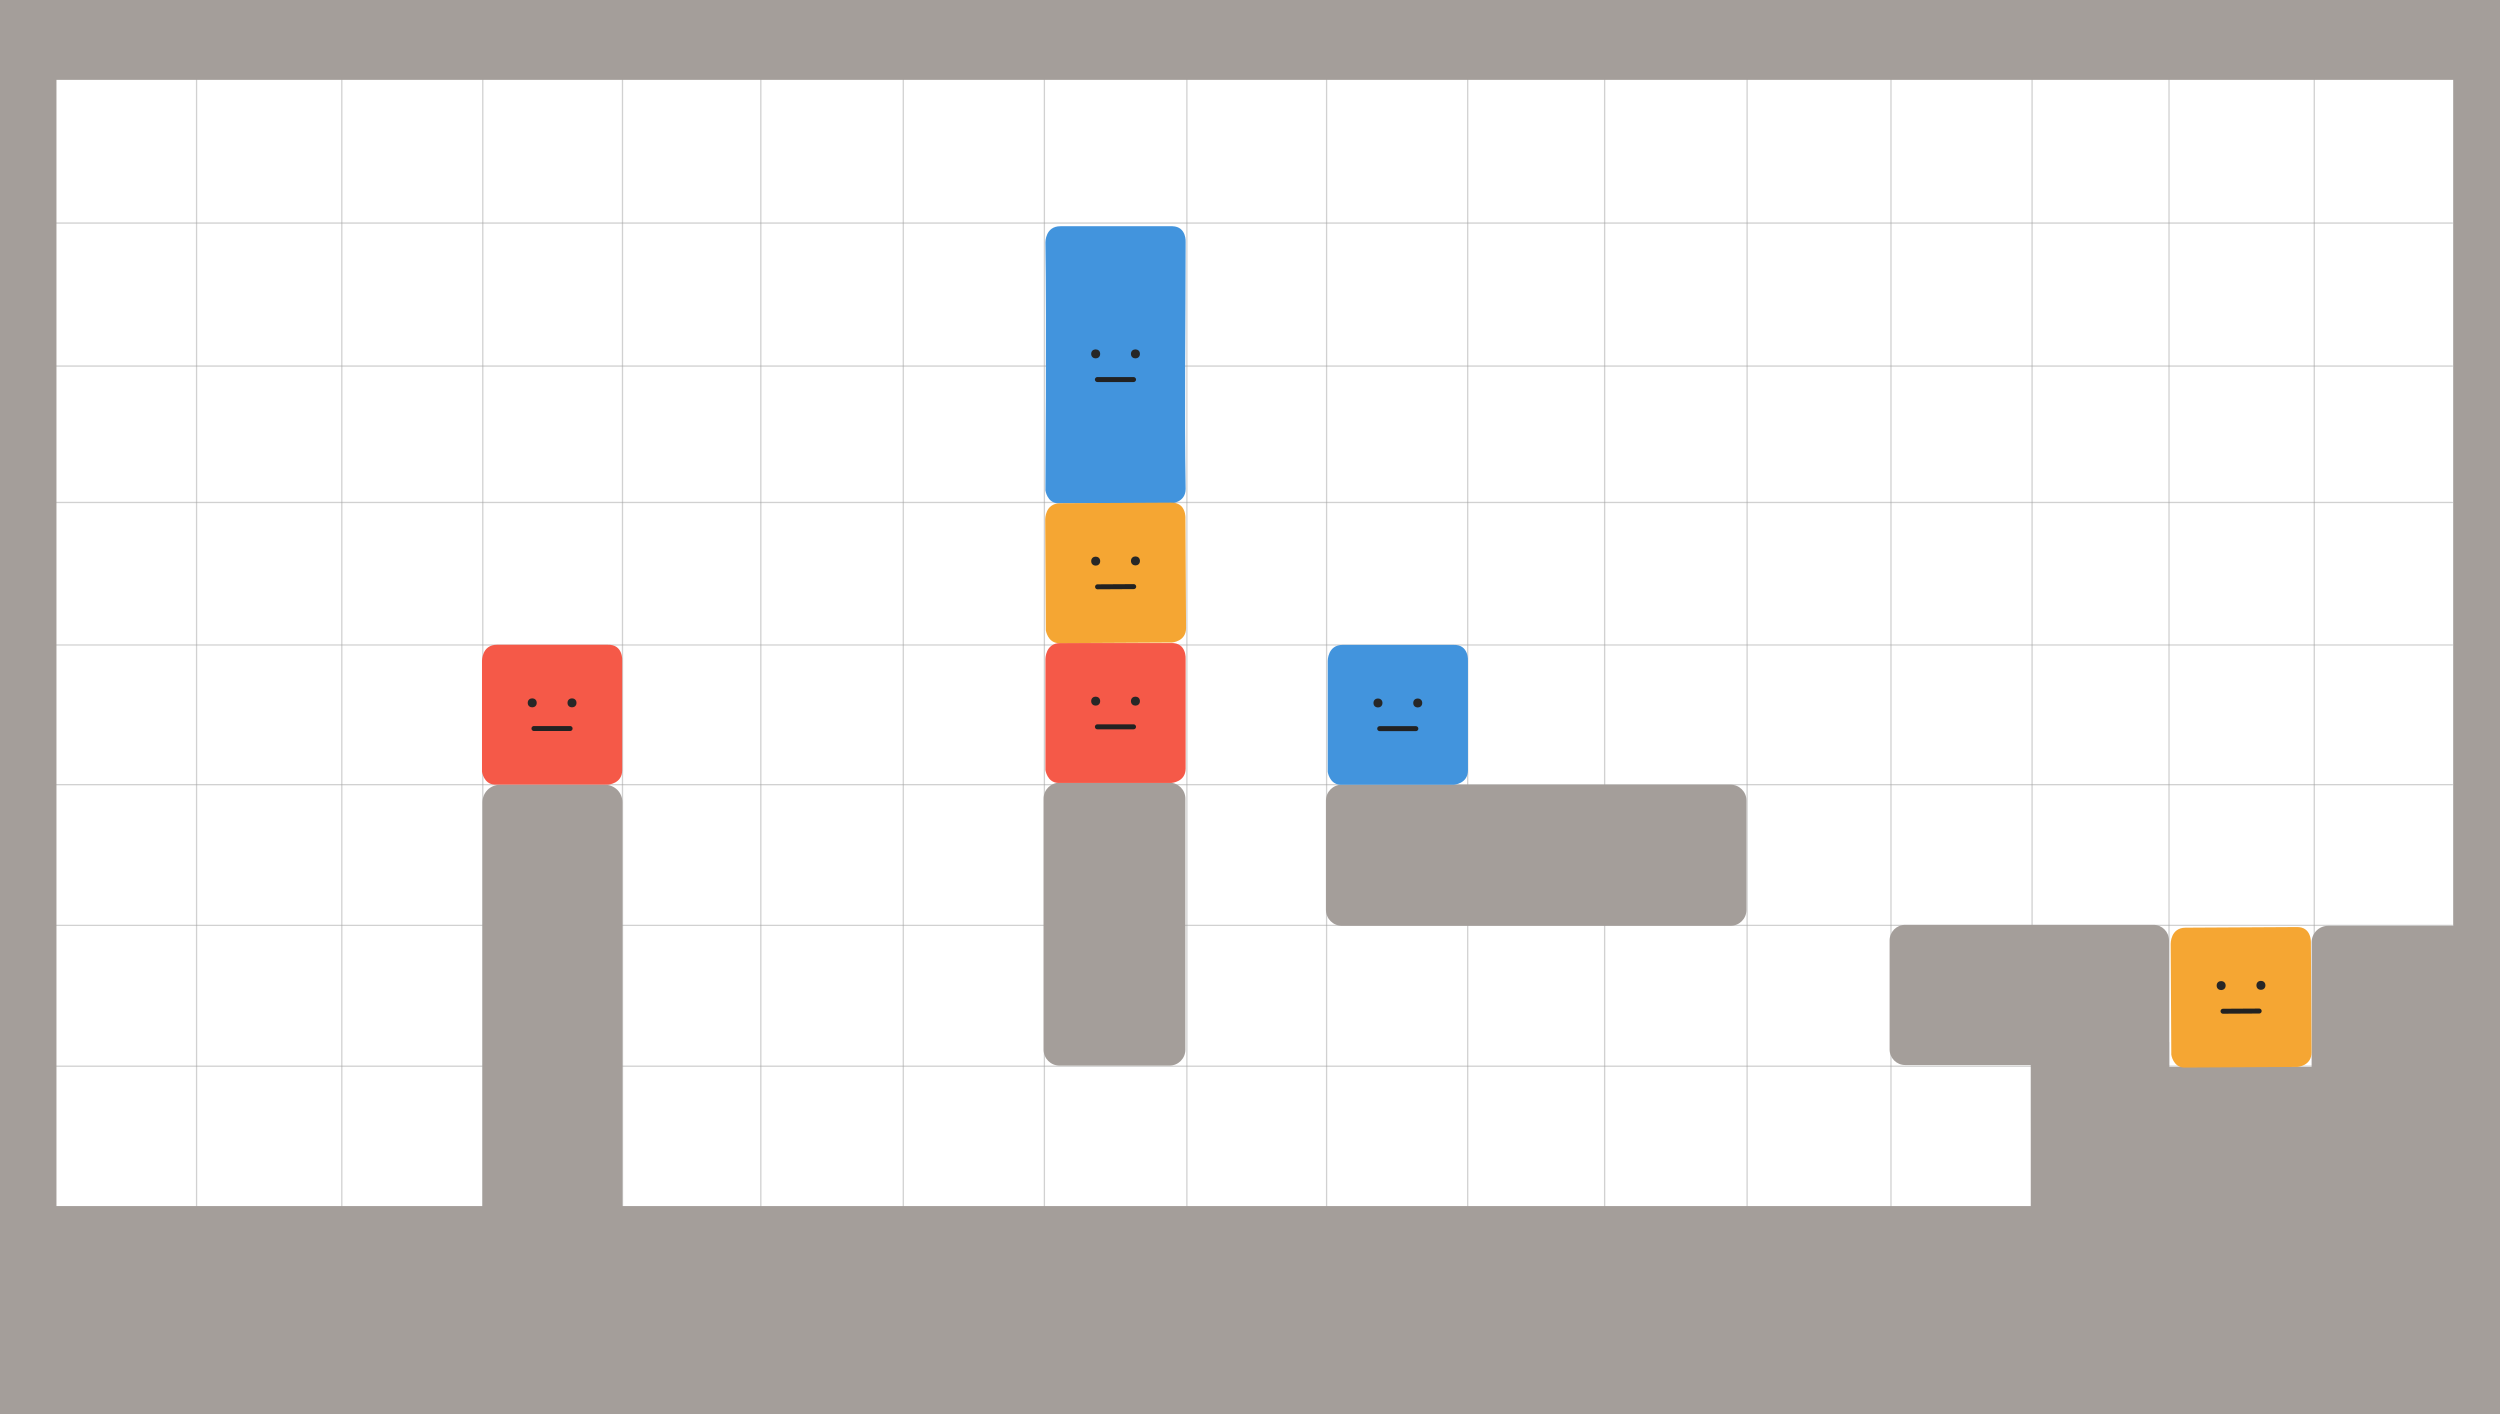 <svg xmlns="http://www.w3.org/2000/svg" xmlns:xlink="http://www.w3.org/1999/xlink" xml:space="preserve" viewBox="0 0 1895 1072"><defs><linearGradient id="c"><stop offset="0" stop-color="#3f74a3"/><stop offset="1" stop-color="#3f74a3" stop-opacity="0"/></linearGradient><linearGradient id="b"><stop offset="0" stop-color="#f55948"/><stop offset="1" stop-color="#f55948" stop-opacity="0"/></linearGradient><linearGradient id="a"><stop offset="0" stop-color="#f55948"/><stop offset="1" stop-color="#f55948" stop-opacity="0"/></linearGradient><linearGradient xlink:href="#a" id="j" x1="458.991" x2="700.294" y1="564.515" y2="902.486" gradientUnits="userSpaceOnUse"/><linearGradient xlink:href="#b" id="m" x1="673.861" x2="732.302" y1="483.181" y2="789.996" gradientUnits="userSpaceOnUse"/><linearGradient xlink:href="#c" id="n" x1="1234.565" x2="1022.717" y1="443.525" y2="927.75" gradientUnits="userSpaceOnUse"/></defs><g opacity=".5"><path id="d" fill="none" fill-opacity="1" stroke="#a4a4a4" stroke-dasharray="none" stroke-linecap="round" stroke-linejoin="round" stroke-opacity="1" stroke-width="1.002" d="M41.943 169.083H1858.889"/><use xlink:href="#d" transform="translate(0 108.388)"/><use xlink:href="#d" transform="translate(0 211.806)"/><use xlink:href="#d" transform="translate(0 319.806)"/><use xlink:href="#d" transform="translate(0 425.709)"/><use xlink:href="#d" transform="translate(0 532.349)"/><use xlink:href="#d" transform="translate(0 639.115)"/></g><g opacity=".5"><path id="e" fill="none" fill-opacity="1" stroke="#a4a4a4" stroke-dasharray="none" stroke-linecap="round" stroke-linejoin="round" stroke-opacity="1" stroke-width="1.002" d="M899.651 58.718v859.807"/><use xlink:href="#e" transform="translate(105.903)"/><use xlink:href="#e" transform="translate(212.855)"/><use xlink:href="#e" transform="translate(316.66)"/><use xlink:href="#e" transform="translate(424.661)"/><use xlink:href="#e" transform="translate(533.709)"/><use xlink:href="#e" transform="translate(640.661)"/><use xlink:href="#e" transform="translate(744.467)"/><use xlink:href="#e" transform="translate(854.564)"/><use xlink:href="#e" transform="translate(960.467)"/><use xlink:href="#e" transform="translate(-108)"/><use xlink:href="#e" transform="translate(-214.952)"/><use xlink:href="#e" transform="translate(-322.952)"/><use xlink:href="#e" transform="translate(-427.806)"/><use xlink:href="#e" transform="translate(-533.709)"/><use xlink:href="#e" transform="translate(-640.564)"/><use xlink:href="#e" transform="translate(-750.661)"/></g><path fill="#a49e9a" d="M-8.35-4.174V1079.07H1899.33V-4.174ZM42.801 60.527H1859.58V701.77h-94.824c-6.95 0-12.545 5.595-12.545 12.545v94.455h-108.037v-18.773h-.07v-77.158c0-6.541-5.266-11.807-11.807-11.807H1444.125c-6.541 0-11.807 5.266-11.807 11.807v82.648c0 6.541 5.266 11.807 11.807 11.807h95.168c0 132.541.025-45.61.025 106.891H471.818V608.129c0-7.359-5.925-13.283-13.283-13.283H378.971c-7.359 0-13.283 5.925-13.283 13.283v306.055H42.801ZM803.145 593.279c-6.706 0-12.105 5.399-12.105 12.105v190.248c0 6.706 5.399 12.105 12.105 12.105h83.279c6.706 0 12.105-5.399 12.105-12.105V605.385c0-6.706-5.399-12.105-12.105-12.105zm214.02 1.49c-6.706 0-12.105 5.399-12.105 12.105v82.789c0 6.706 5.399 12.105 12.105 12.105h294.574c6.706 0 12.105-5.399 12.105-12.105V606.875c0-6.706-5.399-12.105-12.105-12.105z"/><path fill="#f55948" d="M696.068 808.51h83.887c11.993-.42 11.071 12.127 11.071 12.127V903.606c0 10.252-10.687 10.936-10.687 10.936h-86.104c-8.192-.4-9.505-9.761-9.505-9.761v-84.156s-.075-12.115 11.338-12.115z" style="mix-blend-mode:normal" transform="translate(-319.384 -319.788)"/><g transform="translate(-319.518 -321.771)"><circle cx="722.949" cy="854.531" r="3.408" fill="#272727"/><circle cx="753.094" cy="854.531" r="3.408" fill="#272727"/><path fill="none" stroke="#222" stroke-linecap="round" stroke-linejoin="round" stroke-width="3.78" d="M724.26 873.994h27.393"/></g><path fill="#f55948" d="M696.068 808.51h83.887c11.993-.42 11.071 12.127 11.071 12.127V903.606c0 10.252-10.687 10.936-10.687 10.936h-86.104c-8.192-.4-9.505-9.761-9.505-9.761v-84.156s-.075-12.115 11.338-12.115z" style="mix-blend-mode:normal" transform="translate(107.697 -321.082)"/><g transform="translate(107.563 -323.065)"><circle cx="722.949" cy="854.531" r="3.408" fill="#272727"/><circle cx="753.094" cy="854.531" r="3.408" fill="#272727"/><path fill="none" stroke="#222" stroke-linecap="round" stroke-linejoin="round" stroke-width="3.78" d="M724.26 873.994h27.393"/></g><path fill="#4294dd" d="M696.068 808.51h83.887c11.993-.42 11.071 12.127 11.071 12.127V903.606c0 10.252-10.687 10.936-10.687 10.936h-86.104c-8.192-.4-9.505-9.761-9.505-9.761v-84.156s-.075-12.115 11.338-12.115z" style="mix-blend-mode:normal" transform="translate(321.686 -319.696)"/><g transform="translate(321.551 -321.679)"><circle cx="722.949" cy="854.531" r="3.408" fill="#272727"/><circle cx="753.094" cy="854.531" r="3.408" fill="#272727"/><path fill="none" stroke="#222" stroke-linecap="round" stroke-linejoin="round" stroke-width="3.78" d="M724.26 873.994h27.393"/></g><path fill="#4294dd" d="M781.042 704.483c-.35-.011-.711-.011-1.086.002h-83.887c-11.413 0-11.338 12.115-11.338 12.115.909 62.74 0 188.18 0 188.18s1.312 9.362 9.504 9.762h86.105s10.686-.683 10.686-10.936c-1.008-62.38 0-124.558 0-186.994 0 0 .865-11.775-9.984-12.129z" style="mix-blend-mode:normal" transform="translate(107.697 -533.003)"/><g transform="translate(107.563 -586.291)"><circle cx="722.949" cy="854.531" r="3.408" fill="#272727"/><circle cx="753.094" cy="854.531" r="3.408" fill="#272727"/><path fill="none" stroke="#222" stroke-linecap="round" stroke-linejoin="round" stroke-width="3.78" d="M724.26 873.994h27.393"/></g><path fill="#f5a633" d="M696.068 808.51h83.887c11.993-.42 11.071 12.127 11.071 12.127V903.606c0 10.252-10.687 10.936-10.687 10.936h-86.104c-8.192-.4-9.505-9.761-9.505-9.761v-84.156s-.075-12.115 11.338-12.115z" style="mix-blend-mode:normal" transform="rotate(-.323 -75002.053 -18468.523)"/><g transform="rotate(-.323 -75353.946 -18443.611)"><circle cx="722.949" cy="854.531" r="3.408" fill="#272727"/><circle cx="753.094" cy="854.531" r="3.408" fill="#272727"/><path fill="none" stroke="#222" stroke-linecap="round" stroke-linejoin="round" stroke-width="3.78" d="M724.26 873.994h27.393"/></g><path fill="#f5a633" d="M696.068 808.51h83.887c11.993-.42 11.071 12.127 11.071 12.127V903.606c0 10.252-10.687 10.936-10.687 10.936h-86.104c-8.192-.4-9.505-9.761-9.505-9.761v-84.156s-.075-12.115 11.338-12.115z" style="mix-blend-mode:normal" transform="rotate(-.323 -17508.03 -169635.96)"/><g transform="rotate(-.323 -17859.923 -169611.048)"><circle cx="722.949" cy="854.531" r="3.408" fill="#272727"/><circle cx="753.094" cy="854.531" r="3.408" fill="#272727"/><path fill="none" stroke="#222" stroke-linecap="round" stroke-linejoin="round" stroke-width="3.78" d="M724.26 873.994h27.393"/></g></svg>